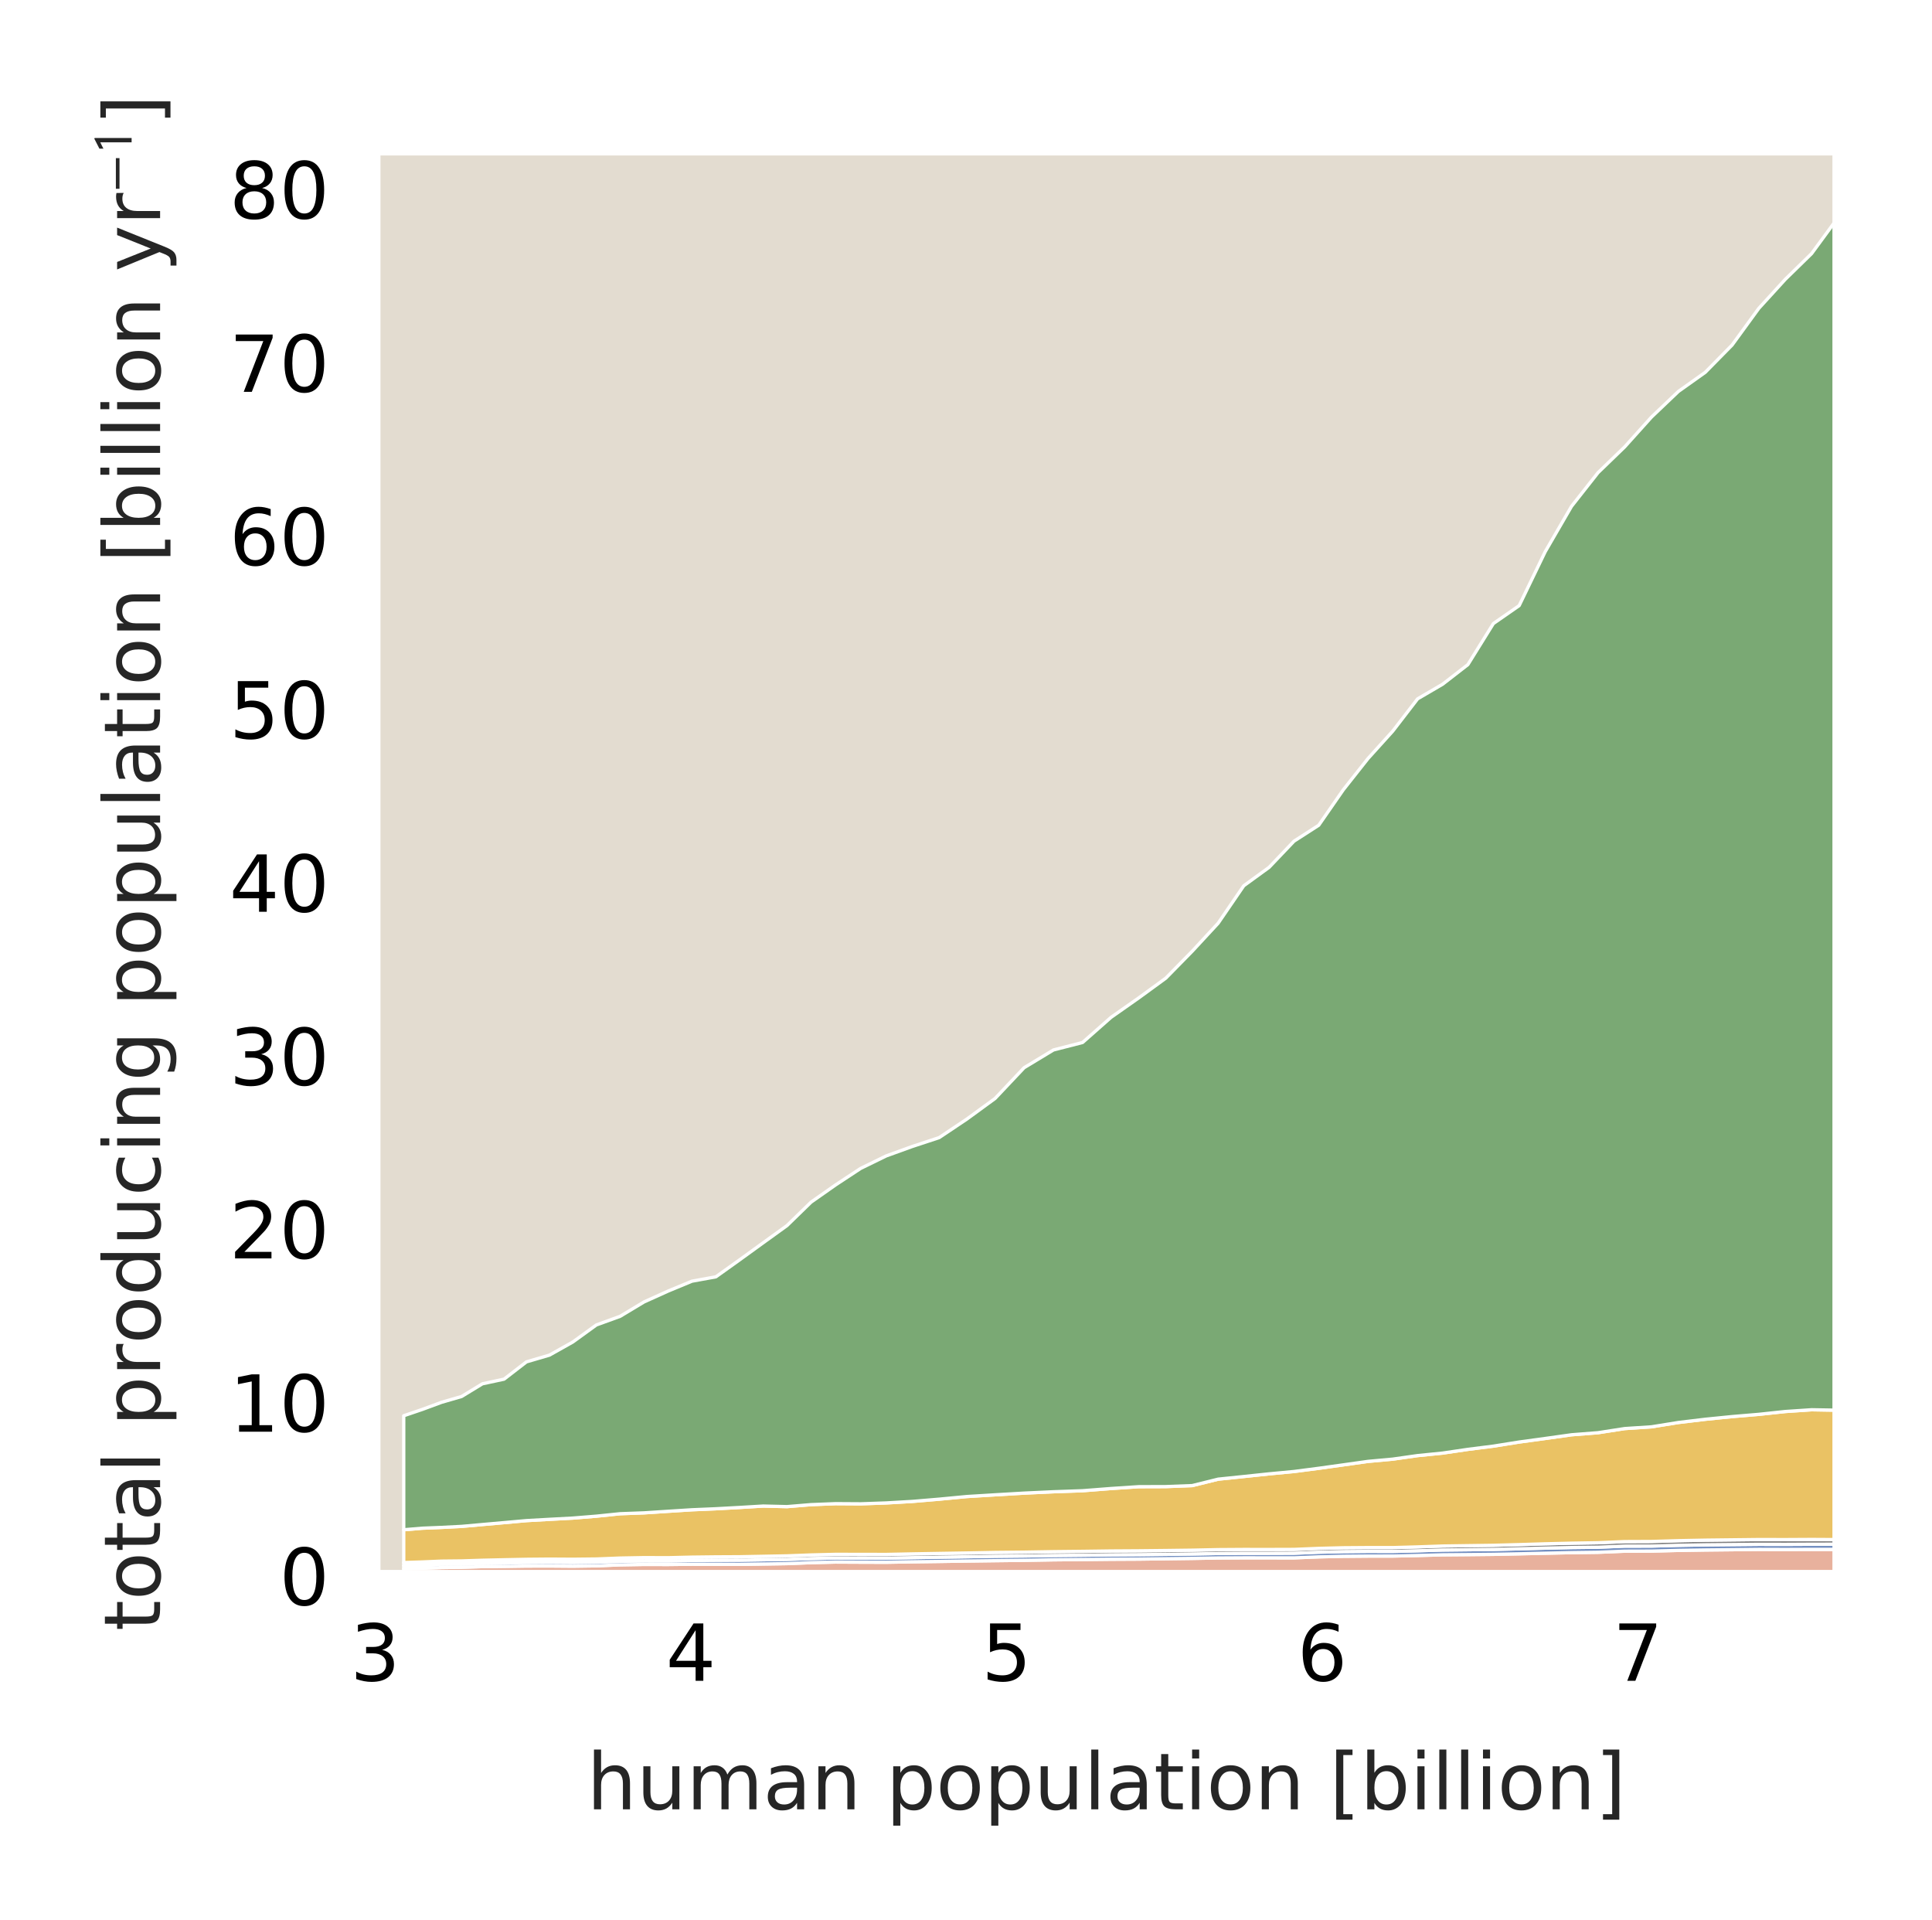 <?xml version="1.0" encoding="utf-8" standalone="no"?>
<!DOCTYPE svg PUBLIC "-//W3C//DTD SVG 1.1//EN"
  "http://www.w3.org/Graphics/SVG/1.1/DTD/svg11.dtd">
<!-- Created with matplotlib (https://matplotlib.org/) -->
<svg height="146.494pt" version="1.1" viewBox="0 0 147.435 146.494" width="147.435pt" xmlns="http://www.w3.org/2000/svg" xmlns:xlink="http://www.w3.org/1999/xlink">
 <defs>
  <style type="text/css">*{stroke-linecap:butt;stroke-linejoin:round;}</style>
 </defs>
 <g id="figure_1">
  <g id="patch_1">
   <path d="M 0 146.494 
L 147.435 146.494 
L 147.435 0 
L 0 0 
z
" style="fill:#ffffff;"/>
  </g>
  <g id="axes_1">
   <g id="patch_2">
    <path d="M 28.635 120.18 
L 140.235 120.18 
L 140.235 11.46 
L 28.635 11.46 
z
" style="fill:#e3dcd0;"/>
   </g>
   <g id="matplotlib.axis_1">
    <g id="xtick_1">
     <g id="text_1">
      <!-- 3 -->
      <g transform="translate(26.726 128.239)scale(0.06 -0.06)">
       <defs>
        <path d="M 40.578 39.312 
Q 47.656 37.797 51.625 33 
Q 55.609 28.219 55.609 21.188 
Q 55.609 10.406 48.188 4.484 
Q 40.766 -1.422 27.094 -1.422 
Q 22.516 -1.422 17.656 -0.516 
Q 12.797 0.391 7.625 2.203 
L 7.625 11.719 
Q 11.719 9.328 16.594 8.109 
Q 21.484 6.891 26.812 6.891 
Q 36.078 6.891 40.938 10.547 
Q 45.797 14.203 45.797 21.188 
Q 45.797 27.641 41.281 31.266 
Q 36.766 34.906 28.719 34.906 
L 20.219 34.906 
L 20.219 43.016 
L 29.109 43.016 
Q 36.375 43.016 40.234 45.922 
Q 44.094 48.828 44.094 54.297 
Q 44.094 59.906 40.109 62.906 
Q 36.141 65.922 28.719 65.922 
Q 24.656 65.922 20.016 65.031 
Q 15.375 64.156 9.812 62.312 
L 9.812 71.094 
Q 15.438 72.656 20.344 73.438 
Q 25.25 74.219 29.594 74.219 
Q 40.828 74.219 47.359 69.109 
Q 53.906 64.016 53.906 55.328 
Q 53.906 49.266 50.438 45.094 
Q 46.969 40.922 40.578 39.312 
z
" id="DejaVuSans-51"/>
       </defs>
       <use xlink:href="#DejaVuSans-51"/>
      </g>
     </g>
    </g>
    <g id="xtick_2">
     <g id="text_2">
      <!-- 4 -->
      <g transform="translate(50.815 128.239)scale(0.06 -0.06)">
       <defs>
        <path d="M 37.797 64.312 
L 12.891 25.391 
L 37.797 25.391 
z
M 35.203 72.906 
L 47.609 72.906 
L 47.609 25.391 
L 58.016 25.391 
L 58.016 17.188 
L 47.609 17.188 
L 47.609 0 
L 37.797 0 
L 37.797 17.188 
L 4.891 17.188 
L 4.891 26.703 
z
" id="DejaVuSans-52"/>
       </defs>
       <use xlink:href="#DejaVuSans-52"/>
      </g>
     </g>
    </g>
    <g id="xtick_3">
     <g id="text_3">
      <!-- 5 -->
      <g transform="translate(74.904 128.239)scale(0.06 -0.06)">
       <defs>
        <path d="M 10.797 72.906 
L 49.516 72.906 
L 49.516 64.594 
L 19.828 64.594 
L 19.828 46.734 
Q 21.969 47.469 24.109 47.828 
Q 26.266 48.188 28.422 48.188 
Q 40.625 48.188 47.75 41.5 
Q 54.891 34.812 54.891 23.391 
Q 54.891 11.625 47.562 5.094 
Q 40.234 -1.422 26.906 -1.422 
Q 22.312 -1.422 17.547 -0.641 
Q 12.797 0.141 7.719 1.703 
L 7.719 11.625 
Q 12.109 9.234 16.797 8.062 
Q 21.484 6.891 26.703 6.891 
Q 35.156 6.891 40.078 11.328 
Q 45.016 15.766 45.016 23.391 
Q 45.016 31 40.078 35.438 
Q 35.156 39.891 26.703 39.891 
Q 22.75 39.891 18.812 39.016 
Q 14.891 38.141 10.797 36.281 
z
" id="DejaVuSans-53"/>
       </defs>
       <use xlink:href="#DejaVuSans-53"/>
      </g>
     </g>
    </g>
    <g id="xtick_4">
     <g id="text_4">
      <!-- 6 -->
      <g transform="translate(98.993 128.239)scale(0.06 -0.06)">
       <defs>
        <path d="M 33.016 40.375 
Q 26.375 40.375 22.484 35.828 
Q 18.609 31.297 18.609 23.391 
Q 18.609 15.531 22.484 10.953 
Q 26.375 6.391 33.016 6.391 
Q 39.656 6.391 43.531 10.953 
Q 47.406 15.531 47.406 23.391 
Q 47.406 31.297 43.531 35.828 
Q 39.656 40.375 33.016 40.375 
z
M 52.594 71.297 
L 52.594 62.312 
Q 48.875 64.062 45.094 64.984 
Q 41.312 65.922 37.594 65.922 
Q 27.828 65.922 22.672 59.328 
Q 17.531 52.734 16.797 39.406 
Q 19.672 43.656 24.016 45.922 
Q 28.375 48.188 33.594 48.188 
Q 44.578 48.188 50.953 41.516 
Q 57.328 34.859 57.328 23.391 
Q 57.328 12.156 50.688 5.359 
Q 44.047 -1.422 33.016 -1.422 
Q 20.359 -1.422 13.672 8.266 
Q 6.984 17.969 6.984 36.375 
Q 6.984 53.656 15.188 63.938 
Q 23.391 74.219 37.203 74.219 
Q 40.922 74.219 44.703 73.484 
Q 48.484 72.75 52.594 71.297 
z
" id="DejaVuSans-54"/>
       </defs>
       <use xlink:href="#DejaVuSans-54"/>
      </g>
     </g>
    </g>
    <g id="xtick_5">
     <g id="text_5">
      <!-- 7 -->
      <g transform="translate(123.082 128.239)scale(0.06 -0.06)">
       <defs>
        <path d="M 8.203 72.906 
L 55.078 72.906 
L 55.078 68.703 
L 28.609 0 
L 18.312 0 
L 43.219 64.594 
L 8.203 64.594 
z
" id="DejaVuSans-55"/>
       </defs>
       <use xlink:href="#DejaVuSans-55"/>
      </g>
     </g>
    </g>
    <g id="text_6">
     <!-- human population [billion] -->
     <g style="fill:#262626;" transform="translate(44.783 138.046)scale(0.06 -0.06)">
      <defs>
       <path d="M 54.891 33.016 
L 54.891 0 
L 45.906 0 
L 45.906 32.719 
Q 45.906 40.484 42.875 44.328 
Q 39.844 48.188 33.797 48.188 
Q 26.516 48.188 22.312 43.547 
Q 18.109 38.922 18.109 30.906 
L 18.109 0 
L 9.078 0 
L 9.078 75.984 
L 18.109 75.984 
L 18.109 46.188 
Q 21.344 51.125 25.703 53.562 
Q 30.078 56 35.797 56 
Q 45.219 56 50.047 50.172 
Q 54.891 44.344 54.891 33.016 
z
" id="DejaVuSans-104"/>
       <path d="M 8.5 21.578 
L 8.5 54.688 
L 17.484 54.688 
L 17.484 21.922 
Q 17.484 14.156 20.5 10.266 
Q 23.531 6.391 29.594 6.391 
Q 36.859 6.391 41.078 11.031 
Q 45.312 15.672 45.312 23.688 
L 45.312 54.688 
L 54.297 54.688 
L 54.297 0 
L 45.312 0 
L 45.312 8.406 
Q 42.047 3.422 37.719 1 
Q 33.406 -1.422 27.688 -1.422 
Q 18.266 -1.422 13.375 4.438 
Q 8.5 10.297 8.5 21.578 
z
M 31.109 56 
z
" id="DejaVuSans-117"/>
       <path d="M 52 44.188 
Q 55.375 50.25 60.062 53.125 
Q 64.75 56 71.094 56 
Q 79.641 56 84.281 50.016 
Q 88.922 44.047 88.922 33.016 
L 88.922 0 
L 79.891 0 
L 79.891 32.719 
Q 79.891 40.578 77.094 44.375 
Q 74.312 48.188 68.609 48.188 
Q 61.625 48.188 57.562 43.547 
Q 53.516 38.922 53.516 30.906 
L 53.516 0 
L 44.484 0 
L 44.484 32.719 
Q 44.484 40.625 41.703 44.406 
Q 38.922 48.188 33.109 48.188 
Q 26.219 48.188 22.156 43.531 
Q 18.109 38.875 18.109 30.906 
L 18.109 0 
L 9.078 0 
L 9.078 54.688 
L 18.109 54.688 
L 18.109 46.188 
Q 21.188 51.219 25.484 53.609 
Q 29.781 56 35.688 56 
Q 41.656 56 45.828 52.969 
Q 50 49.953 52 44.188 
z
" id="DejaVuSans-109"/>
       <path d="M 34.281 27.484 
Q 23.391 27.484 19.188 25 
Q 14.984 22.516 14.984 16.5 
Q 14.984 11.719 18.141 8.906 
Q 21.297 6.109 26.703 6.109 
Q 34.188 6.109 38.703 11.406 
Q 43.219 16.703 43.219 25.484 
L 43.219 27.484 
z
M 52.203 31.203 
L 52.203 0 
L 43.219 0 
L 43.219 8.297 
Q 40.141 3.328 35.547 0.953 
Q 30.953 -1.422 24.312 -1.422 
Q 15.922 -1.422 10.953 3.297 
Q 6 8.016 6 15.922 
Q 6 25.141 12.172 29.828 
Q 18.359 34.516 30.609 34.516 
L 43.219 34.516 
L 43.219 35.406 
Q 43.219 41.609 39.141 45 
Q 35.062 48.391 27.688 48.391 
Q 23 48.391 18.547 47.266 
Q 14.109 46.141 10.016 43.891 
L 10.016 52.203 
Q 14.938 54.109 19.578 55.047 
Q 24.219 56 28.609 56 
Q 40.484 56 46.344 49.844 
Q 52.203 43.703 52.203 31.203 
z
" id="DejaVuSans-97"/>
       <path d="M 54.891 33.016 
L 54.891 0 
L 45.906 0 
L 45.906 32.719 
Q 45.906 40.484 42.875 44.328 
Q 39.844 48.188 33.797 48.188 
Q 26.516 48.188 22.312 43.547 
Q 18.109 38.922 18.109 30.906 
L 18.109 0 
L 9.078 0 
L 9.078 54.688 
L 18.109 54.688 
L 18.109 46.188 
Q 21.344 51.125 25.703 53.562 
Q 30.078 56 35.797 56 
Q 45.219 56 50.047 50.172 
Q 54.891 44.344 54.891 33.016 
z
" id="DejaVuSans-110"/>
       <path id="DejaVuSans-32"/>
       <path d="M 18.109 8.203 
L 18.109 -20.797 
L 9.078 -20.797 
L 9.078 54.688 
L 18.109 54.688 
L 18.109 46.391 
Q 20.953 51.266 25.266 53.625 
Q 29.594 56 35.594 56 
Q 45.562 56 51.781 48.094 
Q 58.016 40.188 58.016 27.297 
Q 58.016 14.406 51.781 6.484 
Q 45.562 -1.422 35.594 -1.422 
Q 29.594 -1.422 25.266 0.953 
Q 20.953 3.328 18.109 8.203 
z
M 48.688 27.297 
Q 48.688 37.203 44.609 42.844 
Q 40.531 48.484 33.406 48.484 
Q 26.266 48.484 22.188 42.844 
Q 18.109 37.203 18.109 27.297 
Q 18.109 17.391 22.188 11.75 
Q 26.266 6.109 33.406 6.109 
Q 40.531 6.109 44.609 11.75 
Q 48.688 17.391 48.688 27.297 
z
" id="DejaVuSans-112"/>
       <path d="M 30.609 48.391 
Q 23.391 48.391 19.188 42.75 
Q 14.984 37.109 14.984 27.297 
Q 14.984 17.484 19.156 11.844 
Q 23.344 6.203 30.609 6.203 
Q 37.797 6.203 41.984 11.859 
Q 46.188 17.531 46.188 27.297 
Q 46.188 37.016 41.984 42.703 
Q 37.797 48.391 30.609 48.391 
z
M 30.609 56 
Q 42.328 56 49.016 48.375 
Q 55.719 40.766 55.719 27.297 
Q 55.719 13.875 49.016 6.219 
Q 42.328 -1.422 30.609 -1.422 
Q 18.844 -1.422 12.172 6.219 
Q 5.516 13.875 5.516 27.297 
Q 5.516 40.766 12.172 48.375 
Q 18.844 56 30.609 56 
z
" id="DejaVuSans-111"/>
       <path d="M 9.422 75.984 
L 18.406 75.984 
L 18.406 0 
L 9.422 0 
z
" id="DejaVuSans-108"/>
       <path d="M 18.312 70.219 
L 18.312 54.688 
L 36.812 54.688 
L 36.812 47.703 
L 18.312 47.703 
L 18.312 18.016 
Q 18.312 11.328 20.141 9.422 
Q 21.969 7.516 27.594 7.516 
L 36.812 7.516 
L 36.812 0 
L 27.594 0 
Q 17.188 0 13.234 3.875 
Q 9.281 7.766 9.281 18.016 
L 9.281 47.703 
L 2.688 47.703 
L 2.688 54.688 
L 9.281 54.688 
L 9.281 70.219 
z
" id="DejaVuSans-116"/>
       <path d="M 9.422 54.688 
L 18.406 54.688 
L 18.406 0 
L 9.422 0 
z
M 9.422 75.984 
L 18.406 75.984 
L 18.406 64.594 
L 9.422 64.594 
z
" id="DejaVuSans-105"/>
       <path d="M 8.594 75.984 
L 29.297 75.984 
L 29.297 69 
L 17.578 69 
L 17.578 -6.203 
L 29.297 -6.203 
L 29.297 -13.188 
L 8.594 -13.188 
z
" id="DejaVuSans-91"/>
       <path d="M 48.688 27.297 
Q 48.688 37.203 44.609 42.844 
Q 40.531 48.484 33.406 48.484 
Q 26.266 48.484 22.188 42.844 
Q 18.109 37.203 18.109 27.297 
Q 18.109 17.391 22.188 11.75 
Q 26.266 6.109 33.406 6.109 
Q 40.531 6.109 44.609 11.75 
Q 48.688 17.391 48.688 27.297 
z
M 18.109 46.391 
Q 20.953 51.266 25.266 53.625 
Q 29.594 56 35.594 56 
Q 45.562 56 51.781 48.094 
Q 58.016 40.188 58.016 27.297 
Q 58.016 14.406 51.781 6.484 
Q 45.562 -1.422 35.594 -1.422 
Q 29.594 -1.422 25.266 0.953 
Q 20.953 3.328 18.109 8.203 
L 18.109 0 
L 9.078 0 
L 9.078 75.984 
L 18.109 75.984 
z
" id="DejaVuSans-98"/>
       <path d="M 30.422 75.984 
L 30.422 -13.188 
L 9.719 -13.188 
L 9.719 -6.203 
L 21.391 -6.203 
L 21.391 69 
L 9.719 69 
L 9.719 75.984 
z
" id="DejaVuSans-93"/>
      </defs>
      <use xlink:href="#DejaVuSans-104"/>
      <use x="63.379" xlink:href="#DejaVuSans-117"/>
      <use x="126.758" xlink:href="#DejaVuSans-109"/>
      <use x="224.17" xlink:href="#DejaVuSans-97"/>
      <use x="285.449" xlink:href="#DejaVuSans-110"/>
      <use x="348.828" xlink:href="#DejaVuSans-32"/>
      <use x="380.615" xlink:href="#DejaVuSans-112"/>
      <use x="444.092" xlink:href="#DejaVuSans-111"/>
      <use x="505.273" xlink:href="#DejaVuSans-112"/>
      <use x="568.75" xlink:href="#DejaVuSans-117"/>
      <use x="632.129" xlink:href="#DejaVuSans-108"/>
      <use x="659.912" xlink:href="#DejaVuSans-97"/>
      <use x="721.191" xlink:href="#DejaVuSans-116"/>
      <use x="760.4" xlink:href="#DejaVuSans-105"/>
      <use x="788.184" xlink:href="#DejaVuSans-111"/>
      <use x="849.365" xlink:href="#DejaVuSans-110"/>
      <use x="912.744" xlink:href="#DejaVuSans-32"/>
      <use x="944.531" xlink:href="#DejaVuSans-91"/>
      <use x="983.545" xlink:href="#DejaVuSans-98"/>
      <use x="1047.021" xlink:href="#DejaVuSans-105"/>
      <use x="1074.805" xlink:href="#DejaVuSans-108"/>
      <use x="1102.588" xlink:href="#DejaVuSans-108"/>
      <use x="1130.371" xlink:href="#DejaVuSans-105"/>
      <use x="1158.154" xlink:href="#DejaVuSans-111"/>
      <use x="1219.336" xlink:href="#DejaVuSans-110"/>
      <use x="1282.715" xlink:href="#DejaVuSans-93"/>
     </g>
    </g>
   </g>
   <g id="matplotlib.axis_2">
    <g id="ytick_1">
     <g id="text_7">
      <!-- 0 -->
      <g transform="translate(21.317 122.46)scale(0.06 -0.06)">
       <defs>
        <path d="M 31.781 66.406 
Q 24.172 66.406 20.328 58.906 
Q 16.5 51.422 16.5 36.375 
Q 16.5 21.391 20.328 13.891 
Q 24.172 6.391 31.781 6.391 
Q 39.453 6.391 43.281 13.891 
Q 47.125 21.391 47.125 36.375 
Q 47.125 51.422 43.281 58.906 
Q 39.453 66.406 31.781 66.406 
z
M 31.781 74.219 
Q 44.047 74.219 50.516 64.516 
Q 56.984 54.828 56.984 36.375 
Q 56.984 17.969 50.516 8.266 
Q 44.047 -1.422 31.781 -1.422 
Q 19.531 -1.422 13.062 8.266 
Q 6.594 17.969 6.594 36.375 
Q 6.594 54.828 13.062 64.516 
Q 19.531 74.219 31.781 74.219 
z
" id="DejaVuSans-48"/>
       </defs>
       <use xlink:href="#DejaVuSans-48"/>
      </g>
     </g>
    </g>
    <g id="ytick_2">
     <g id="text_8">
      <!-- 10 -->
      <g transform="translate(17.5 109.236)scale(0.06 -0.06)">
       <defs>
        <path d="M 12.406 8.297 
L 28.516 8.297 
L 28.516 63.922 
L 10.984 60.406 
L 10.984 69.391 
L 28.422 72.906 
L 38.281 72.906 
L 38.281 8.297 
L 54.391 8.297 
L 54.391 0 
L 12.406 0 
z
" id="DejaVuSans-49"/>
       </defs>
       <use xlink:href="#DejaVuSans-49"/>
       <use x="63.623" xlink:href="#DejaVuSans-48"/>
      </g>
     </g>
    </g>
    <g id="ytick_3">
     <g id="text_9">
      <!-- 20 -->
      <g transform="translate(17.5 96.013)scale(0.06 -0.06)">
       <defs>
        <path d="M 19.188 8.297 
L 53.609 8.297 
L 53.609 0 
L 7.328 0 
L 7.328 8.297 
Q 12.938 14.109 22.625 23.891 
Q 32.328 33.688 34.812 36.531 
Q 39.547 41.844 41.422 45.531 
Q 43.312 49.219 43.312 52.781 
Q 43.312 58.594 39.234 62.25 
Q 35.156 65.922 28.609 65.922 
Q 23.969 65.922 18.812 64.312 
Q 13.672 62.703 7.812 59.422 
L 7.812 69.391 
Q 13.766 71.781 18.938 73 
Q 24.125 74.219 28.422 74.219 
Q 39.75 74.219 46.484 68.547 
Q 53.219 62.891 53.219 53.422 
Q 53.219 48.922 51.531 44.891 
Q 49.859 40.875 45.406 35.406 
Q 44.188 33.984 37.641 27.219 
Q 31.109 20.453 19.188 8.297 
z
" id="DejaVuSans-50"/>
       </defs>
       <use xlink:href="#DejaVuSans-50"/>
       <use x="63.623" xlink:href="#DejaVuSans-48"/>
      </g>
     </g>
    </g>
    <g id="ytick_4">
     <g id="text_10">
      <!-- 30 -->
      <g transform="translate(17.5 82.79)scale(0.06 -0.06)">
       <use xlink:href="#DejaVuSans-51"/>
       <use x="63.623" xlink:href="#DejaVuSans-48"/>
      </g>
     </g>
    </g>
    <g id="ytick_5">
     <g id="text_11">
      <!-- 40 -->
      <g transform="translate(17.5 69.566)scale(0.06 -0.06)">
       <use xlink:href="#DejaVuSans-52"/>
       <use x="63.623" xlink:href="#DejaVuSans-48"/>
      </g>
     </g>
    </g>
    <g id="ytick_6">
     <g id="text_12">
      <!-- 50 -->
      <g transform="translate(17.5 56.343)scale(0.06 -0.06)">
       <use xlink:href="#DejaVuSans-53"/>
       <use x="63.623" xlink:href="#DejaVuSans-48"/>
      </g>
     </g>
    </g>
    <g id="ytick_7">
     <g id="text_13">
      <!-- 60 -->
      <g transform="translate(17.5 43.12)scale(0.06 -0.06)">
       <use xlink:href="#DejaVuSans-54"/>
       <use x="63.623" xlink:href="#DejaVuSans-48"/>
      </g>
     </g>
    </g>
    <g id="ytick_8">
     <g id="text_14">
      <!-- 70 -->
      <g transform="translate(17.5 29.897)scale(0.06 -0.06)">
       <use xlink:href="#DejaVuSans-55"/>
       <use x="63.623" xlink:href="#DejaVuSans-48"/>
      </g>
     </g>
    </g>
    <g id="ytick_9">
     <g id="text_15">
      <!-- 80 -->
      <g transform="translate(17.5 16.673)scale(0.06 -0.06)">
       <defs>
        <path d="M 31.781 34.625 
Q 24.75 34.625 20.719 30.859 
Q 16.703 27.094 16.703 20.516 
Q 16.703 13.922 20.719 10.156 
Q 24.75 6.391 31.781 6.391 
Q 38.812 6.391 42.859 10.172 
Q 46.922 13.969 46.922 20.516 
Q 46.922 27.094 42.891 30.859 
Q 38.875 34.625 31.781 34.625 
z
M 21.922 38.812 
Q 15.578 40.375 12.031 44.719 
Q 8.5 49.078 8.5 55.328 
Q 8.5 64.062 14.719 69.141 
Q 20.953 74.219 31.781 74.219 
Q 42.672 74.219 48.875 69.141 
Q 55.078 64.062 55.078 55.328 
Q 55.078 49.078 51.531 44.719 
Q 48 40.375 41.703 38.812 
Q 48.828 37.156 52.797 32.312 
Q 56.781 27.484 56.781 20.516 
Q 56.781 9.906 50.312 4.234 
Q 43.844 -1.422 31.781 -1.422 
Q 19.734 -1.422 13.25 4.234 
Q 6.781 9.906 6.781 20.516 
Q 6.781 27.484 10.781 32.312 
Q 14.797 37.156 21.922 38.812 
z
M 18.312 54.391 
Q 18.312 48.734 21.844 45.562 
Q 25.391 42.391 31.781 42.391 
Q 38.141 42.391 41.719 45.562 
Q 45.312 48.734 45.312 54.391 
Q 45.312 60.062 41.719 63.234 
Q 38.141 66.406 31.781 66.406 
Q 25.391 66.406 21.844 63.234 
Q 18.312 60.062 18.312 54.391 
z
" id="DejaVuSans-56"/>
       </defs>
       <use xlink:href="#DejaVuSans-56"/>
       <use x="63.623" xlink:href="#DejaVuSans-48"/>
      </g>
     </g>
    </g>
    <g id="text_16">
     <!-- total producing population [billion yr$^{-1}$] -->
     <g style="fill:#262626;" transform="translate(12.24 124.44)rotate(-90)scale(0.06 -0.06)">
      <defs>
       <path d="M 41.109 46.297 
Q 39.594 47.172 37.812 47.578 
Q 36.031 48 33.891 48 
Q 26.266 48 22.188 43.047 
Q 18.109 38.094 18.109 28.812 
L 18.109 0 
L 9.078 0 
L 9.078 54.688 
L 18.109 54.688 
L 18.109 46.188 
Q 20.953 51.172 25.484 53.578 
Q 30.031 56 36.531 56 
Q 37.453 56 38.578 55.875 
Q 39.703 55.766 41.062 55.516 
z
" id="DejaVuSans-114"/>
       <path d="M 45.406 46.391 
L 45.406 75.984 
L 54.391 75.984 
L 54.391 0 
L 45.406 0 
L 45.406 8.203 
Q 42.578 3.328 38.25 0.953 
Q 33.938 -1.422 27.875 -1.422 
Q 17.969 -1.422 11.734 6.484 
Q 5.516 14.406 5.516 27.297 
Q 5.516 40.188 11.734 48.094 
Q 17.969 56 27.875 56 
Q 33.938 56 38.25 53.625 
Q 42.578 51.266 45.406 46.391 
z
M 14.797 27.297 
Q 14.797 17.391 18.875 11.75 
Q 22.953 6.109 30.078 6.109 
Q 37.203 6.109 41.297 11.75 
Q 45.406 17.391 45.406 27.297 
Q 45.406 37.203 41.297 42.844 
Q 37.203 48.484 30.078 48.484 
Q 22.953 48.484 18.875 42.844 
Q 14.797 37.203 14.797 27.297 
z
" id="DejaVuSans-100"/>
       <path d="M 48.781 52.594 
L 48.781 44.188 
Q 44.969 46.297 41.141 47.344 
Q 37.312 48.391 33.406 48.391 
Q 24.656 48.391 19.812 42.844 
Q 14.984 37.312 14.984 27.297 
Q 14.984 17.281 19.812 11.734 
Q 24.656 6.203 33.406 6.203 
Q 37.312 6.203 41.141 7.25 
Q 44.969 8.297 48.781 10.406 
L 48.781 2.094 
Q 45.016 0.344 40.984 -0.531 
Q 36.969 -1.422 32.422 -1.422 
Q 20.062 -1.422 12.781 6.344 
Q 5.516 14.109 5.516 27.297 
Q 5.516 40.672 12.859 48.328 
Q 20.219 56 33.016 56 
Q 37.156 56 41.109 55.141 
Q 45.062 54.297 48.781 52.594 
z
" id="DejaVuSans-99"/>
       <path d="M 45.406 27.984 
Q 45.406 37.75 41.375 43.109 
Q 37.359 48.484 30.078 48.484 
Q 22.859 48.484 18.828 43.109 
Q 14.797 37.75 14.797 27.984 
Q 14.797 18.266 18.828 12.891 
Q 22.859 7.516 30.078 7.516 
Q 37.359 7.516 41.375 12.891 
Q 45.406 18.266 45.406 27.984 
z
M 54.391 6.781 
Q 54.391 -7.172 48.188 -13.984 
Q 42 -20.797 29.203 -20.797 
Q 24.469 -20.797 20.266 -20.094 
Q 16.062 -19.391 12.109 -17.922 
L 12.109 -9.188 
Q 16.062 -11.328 19.922 -12.344 
Q 23.781 -13.375 27.781 -13.375 
Q 36.625 -13.375 41.016 -8.766 
Q 45.406 -4.156 45.406 5.172 
L 45.406 9.625 
Q 42.625 4.781 38.281 2.391 
Q 33.938 0 27.875 0 
Q 17.828 0 11.672 7.656 
Q 5.516 15.328 5.516 27.984 
Q 5.516 40.672 11.672 48.328 
Q 17.828 56 27.875 56 
Q 33.938 56 38.281 53.609 
Q 42.625 51.219 45.406 46.391 
L 45.406 54.688 
L 54.391 54.688 
z
" id="DejaVuSans-103"/>
       <path d="M 32.172 -5.078 
Q 28.375 -14.844 24.75 -17.812 
Q 21.141 -20.797 15.094 -20.797 
L 7.906 -20.797 
L 7.906 -13.281 
L 13.188 -13.281 
Q 16.891 -13.281 18.938 -11.516 
Q 21 -9.766 23.484 -3.219 
L 25.094 0.875 
L 2.984 54.688 
L 12.5 54.688 
L 29.594 11.922 
L 46.688 54.688 
L 56.203 54.688 
z
" id="DejaVuSans-121"/>
       <path d="M 62.094 22 
L 6.406 22 
L 6.406 28.594 
L 62.094 28.594 
z
" id="STIXGeneral-Regular-8722"/>
       <path d="M 30.203 0 
L 22.297 0 
L 22.297 57 
Q 20.094 56 15.75 53.75 
Q 11.406 51.5 10.797 51.203 
L 10.797 58.5 
L 28.797 67.703 
L 30.203 67.203 
z
" id="STIXGeneral-Regular-120803"/>
      </defs>
      <use transform="translate(0 0.37)" xlink:href="#DejaVuSans-116"/>
      <use transform="translate(39.209 0.37)" xlink:href="#DejaVuSans-111"/>
      <use transform="translate(100.391 0.37)" xlink:href="#DejaVuSans-116"/>
      <use transform="translate(139.6 0.37)" xlink:href="#DejaVuSans-97"/>
      <use transform="translate(200.879 0.37)" xlink:href="#DejaVuSans-108"/>
      <use transform="translate(228.662 0.37)" xlink:href="#DejaVuSans-32"/>
      <use transform="translate(260.449 0.37)" xlink:href="#DejaVuSans-112"/>
      <use transform="translate(323.926 0.37)" xlink:href="#DejaVuSans-114"/>
      <use transform="translate(365.039 0.37)" xlink:href="#DejaVuSans-111"/>
      <use transform="translate(426.221 0.37)" xlink:href="#DejaVuSans-100"/>
      <use transform="translate(489.697 0.37)" xlink:href="#DejaVuSans-117"/>
      <use transform="translate(553.076 0.37)" xlink:href="#DejaVuSans-99"/>
      <use transform="translate(608.057 0.37)" xlink:href="#DejaVuSans-105"/>
      <use transform="translate(635.84 0.37)" xlink:href="#DejaVuSans-110"/>
      <use transform="translate(699.219 0.37)" xlink:href="#DejaVuSans-103"/>
      <use transform="translate(762.695 0.37)" xlink:href="#DejaVuSans-32"/>
      <use transform="translate(794.482 0.37)" xlink:href="#DejaVuSans-112"/>
      <use transform="translate(857.959 0.37)" xlink:href="#DejaVuSans-111"/>
      <use transform="translate(919.141 0.37)" xlink:href="#DejaVuSans-112"/>
      <use transform="translate(982.617 0.37)" xlink:href="#DejaVuSans-117"/>
      <use transform="translate(1045.996 0.37)" xlink:href="#DejaVuSans-108"/>
      <use transform="translate(1073.779 0.37)" xlink:href="#DejaVuSans-97"/>
      <use transform="translate(1135.059 0.37)" xlink:href="#DejaVuSans-116"/>
      <use transform="translate(1174.268 0.37)" xlink:href="#DejaVuSans-105"/>
      <use transform="translate(1202.051 0.37)" xlink:href="#DejaVuSans-111"/>
      <use transform="translate(1263.232 0.37)" xlink:href="#DejaVuSans-110"/>
      <use transform="translate(1326.611 0.37)" xlink:href="#DejaVuSans-32"/>
      <use transform="translate(1358.398 0.37)" xlink:href="#DejaVuSans-91"/>
      <use transform="translate(1397.412 0.37)" xlink:href="#DejaVuSans-98"/>
      <use transform="translate(1460.889 0.37)" xlink:href="#DejaVuSans-105"/>
      <use transform="translate(1488.672 0.37)" xlink:href="#DejaVuSans-108"/>
      <use transform="translate(1516.455 0.37)" xlink:href="#DejaVuSans-108"/>
      <use transform="translate(1544.238 0.37)" xlink:href="#DejaVuSans-105"/>
      <use transform="translate(1572.021 0.37)" xlink:href="#DejaVuSans-111"/>
      <use transform="translate(1633.203 0.37)" xlink:href="#DejaVuSans-110"/>
      <use transform="translate(1696.582 0.37)" xlink:href="#DejaVuSans-32"/>
      <use transform="translate(1728.369 0.37)" xlink:href="#DejaVuSans-121"/>
      <use transform="translate(1787.549 0.37)" xlink:href="#DejaVuSans-114"/>
      <use transform="translate(1829.455 36.608)scale(0.7)" xlink:href="#STIXGeneral-Regular-8722"/>
      <use transform="translate(1877.405 36.608)scale(0.7)" xlink:href="#STIXGeneral-Regular-120803"/>
      <use transform="translate(1914.67 0.37)" xlink:href="#DejaVuSans-93"/>
     </g>
    </g>
   </g>
   <g id="PolyCollection_1">
    <defs>
     <path d="M 30.81 -26.811 
L 30.81 -26.314 
L 32.23 -26.314 
L 33.7 -26.314 
L 35.227 -26.314 
L 36.815 -26.314 
L 38.466 -26.314 
L 40.175 -26.314 
L 41.929 -26.314 
L 43.712 -26.314 
L 45.511 -26.314 
L 47.323 -26.314 
L 49.148 -26.314 
L 50.978 -26.314 
L 52.807 -26.314 
L 54.629 -26.314 
L 56.441 -26.314 
L 58.245 -26.314 
L 60.056 -26.314 
L 61.892 -26.314 
L 63.767 -26.314 
L 65.68 -26.314 
L 67.63 -26.314 
L 69.623 -26.314 
L 71.67 -26.314 
L 73.773 -26.314 
L 75.937 -26.314 
L 78.153 -26.314 
L 80.392 -26.314 
L 82.612 -26.314 
L 84.785 -26.314 
L 86.9 -26.314 
L 88.964 -26.314 
L 90.98 -26.314 
L 92.96 -26.314 
L 94.915 -26.314 
L 96.845 -26.314 
L 98.748 -26.314 
L 100.633 -26.314 
L 102.513 -26.314 
L 104.395 -26.314 
L 106.284 -26.314 
L 108.18 -26.314 
L 110.09 -26.314 
L 112.016 -26.314 
L 113.962 -26.314 
L 115.93 -26.314 
L 117.919 -26.314 
L 119.927 -26.314 
L 121.95 -26.314 
L 123.983 -26.314 
L 126.027 -26.314 
L 128.079 -26.314 
L 130.132 -26.314 
L 132.18 -26.314 
L 134.217 -26.314 
L 136.24 -26.314 
L 138.246 -26.314 
L 140.235 -26.314 
L 140.235 -28.277 
L 140.235 -28.277 
L 138.246 -28.28 
L 136.24 -28.272 
L 134.217 -28.278 
L 132.18 -28.255 
L 130.132 -28.234 
L 128.079 -28.202 
L 126.027 -28.149 
L 123.983 -28.143 
L 121.95 -28.059 
L 119.927 -28.032 
L 117.919 -27.987 
L 115.93 -27.942 
L 113.962 -27.901 
L 112.016 -27.881 
L 110.09 -27.865 
L 108.18 -27.813 
L 106.284 -27.771 
L 104.395 -27.769 
L 102.513 -27.753 
L 100.633 -27.709 
L 98.748 -27.633 
L 96.845 -27.636 
L 94.915 -27.637 
L 92.96 -27.626 
L 90.98 -27.591 
L 88.964 -27.565 
L 86.9 -27.538 
L 84.785 -27.527 
L 82.612 -27.505 
L 80.392 -27.483 
L 78.153 -27.445 
L 75.937 -27.419 
L 73.773 -27.391 
L 71.67 -27.359 
L 69.623 -27.332 
L 67.63 -27.298 
L 65.68 -27.304 
L 63.767 -27.313 
L 61.892 -27.268 
L 60.056 -27.193 
L 58.245 -27.165 
L 56.441 -27.136 
L 54.629 -27.143 
L 52.807 -27.148 
L 50.978 -27.127 
L 49.148 -27.131 
L 47.323 -27.101 
L 45.511 -27.024 
L 43.712 -26.999 
L 41.929 -27.013 
L 40.175 -27.009 
L 38.466 -26.984 
L 36.815 -26.964 
L 35.227 -26.914 
L 33.7 -26.893 
L 32.23 -26.843 
L 30.81 -26.811 
z
" id="m107bc1bb2d" style="stroke:#ffffff;stroke-width:0.25;"/>
    </defs>
    <g clip-path="url(#pbb3639d5b2)">
     <use style="fill:#e8b19d;stroke:#ffffff;stroke-width:0.25;" x="0" xlink:href="#m107bc1bb2d" y="146.494"/>
    </g>
   </g>
   <g id="PolyCollection_2">
    <defs>
     <path d="M 30.81 -27.04 
L 30.81 -26.811 
L 32.23 -26.843 
L 33.7 -26.893 
L 35.227 -26.914 
L 36.815 -26.964 
L 38.466 -26.984 
L 40.175 -27.009 
L 41.929 -27.013 
L 43.712 -26.999 
L 45.511 -27.024 
L 47.323 -27.101 
L 49.148 -27.131 
L 50.978 -27.127 
L 52.807 -27.148 
L 54.629 -27.143 
L 56.441 -27.136 
L 58.245 -27.165 
L 60.056 -27.193 
L 61.892 -27.268 
L 63.767 -27.313 
L 65.68 -27.304 
L 67.63 -27.298 
L 69.623 -27.332 
L 71.67 -27.359 
L 73.773 -27.391 
L 75.937 -27.419 
L 78.153 -27.445 
L 80.392 -27.483 
L 82.612 -27.505 
L 84.785 -27.527 
L 86.9 -27.538 
L 88.964 -27.565 
L 90.98 -27.591 
L 92.96 -27.626 
L 94.915 -27.637 
L 96.845 -27.636 
L 98.748 -27.633 
L 100.633 -27.709 
L 102.513 -27.753 
L 104.395 -27.769 
L 106.284 -27.771 
L 108.18 -27.813 
L 110.09 -27.865 
L 112.016 -27.881 
L 113.962 -27.901 
L 115.93 -27.942 
L 117.919 -27.987 
L 119.927 -28.032 
L 121.95 -28.059 
L 123.983 -28.143 
L 126.027 -28.149 
L 128.079 -28.202 
L 130.132 -28.234 
L 132.18 -28.255 
L 134.217 -28.278 
L 136.24 -28.272 
L 138.246 -28.28 
L 140.235 -28.277 
L 140.235 -28.676 
L 140.235 -28.676 
L 138.246 -28.673 
L 136.24 -28.662 
L 134.217 -28.666 
L 132.18 -28.647 
L 130.132 -28.627 
L 128.079 -28.59 
L 126.027 -28.533 
L 123.983 -28.529 
L 121.95 -28.445 
L 119.927 -28.421 
L 117.919 -28.376 
L 115.93 -28.324 
L 113.962 -28.276 
L 112.016 -28.253 
L 110.09 -28.231 
L 108.18 -28.173 
L 106.284 -28.124 
L 104.395 -28.128 
L 102.513 -28.111 
L 100.633 -28.065 
L 98.748 -27.988 
L 96.845 -27.981 
L 94.915 -27.981 
L 92.96 -27.967 
L 90.98 -27.928 
L 88.964 -27.901 
L 86.9 -27.877 
L 84.785 -27.863 
L 82.612 -27.836 
L 80.392 -27.813 
L 78.153 -27.777 
L 75.937 -27.755 
L 73.773 -27.718 
L 71.67 -27.685 
L 69.623 -27.65 
L 67.63 -27.613 
L 65.68 -27.618 
L 63.767 -27.624 
L 61.892 -27.581 
L 60.056 -27.517 
L 58.245 -27.487 
L 56.441 -27.457 
L 54.629 -27.451 
L 52.807 -27.435 
L 50.978 -27.396 
L 49.148 -27.4 
L 47.323 -27.371 
L 45.511 -27.302 
L 43.712 -27.279 
L 41.929 -27.292 
L 40.175 -27.279 
L 38.466 -27.245 
L 36.815 -27.217 
L 35.227 -27.167 
L 33.7 -27.15 
L 32.23 -27.087 
L 30.81 -27.04 
z
" id="mfc0076aba4" style="stroke:#ffffff;stroke-width:0.25;"/>
    </defs>
    <g clip-path="url(#pbb3639d5b2)">
     <use style="fill:#738fc1;stroke:#ffffff;stroke-width:0.25;" x="0" xlink:href="#mfc0076aba4" y="146.494"/>
    </g>
   </g>
   <g id="PolyCollection_3">
    <defs>
     <path d="M 30.81 -27.275 
L 30.81 -27.04 
L 32.23 -27.087 
L 33.7 -27.15 
L 35.227 -27.167 
L 36.815 -27.217 
L 38.466 -27.245 
L 40.175 -27.279 
L 41.929 -27.292 
L 43.712 -27.279 
L 45.511 -27.302 
L 47.323 -27.371 
L 49.148 -27.4 
L 50.978 -27.396 
L 52.807 -27.435 
L 54.629 -27.451 
L 56.441 -27.457 
L 58.245 -27.487 
L 60.056 -27.517 
L 61.892 -27.581 
L 63.767 -27.624 
L 65.68 -27.618 
L 67.63 -27.613 
L 69.623 -27.65 
L 71.67 -27.685 
L 73.773 -27.718 
L 75.937 -27.755 
L 78.153 -27.777 
L 80.392 -27.813 
L 82.612 -27.836 
L 84.785 -27.863 
L 86.9 -27.877 
L 88.964 -27.901 
L 90.98 -27.928 
L 92.96 -27.967 
L 94.915 -27.981 
L 96.845 -27.981 
L 98.748 -27.988 
L 100.633 -28.065 
L 102.513 -28.111 
L 104.395 -28.128 
L 106.284 -28.124 
L 108.18 -28.173 
L 110.09 -28.231 
L 112.016 -28.253 
L 113.962 -28.276 
L 115.93 -28.324 
L 117.919 -28.376 
L 119.927 -28.421 
L 121.95 -28.445 
L 123.983 -28.529 
L 126.027 -28.533 
L 128.079 -28.59 
L 130.132 -28.627 
L 132.18 -28.647 
L 134.217 -28.666 
L 136.24 -28.662 
L 138.246 -28.673 
L 140.235 -28.676 
L 140.235 -29.027 
L 140.235 -29.027 
L 138.246 -29.038 
L 136.24 -29.027 
L 134.217 -29.031 
L 132.18 -29.008 
L 130.132 -28.984 
L 128.079 -28.944 
L 126.027 -28.882 
L 123.983 -28.874 
L 121.95 -28.787 
L 119.927 -28.753 
L 117.919 -28.705 
L 115.93 -28.644 
L 113.962 -28.59 
L 112.016 -28.563 
L 110.09 -28.536 
L 108.18 -28.469 
L 106.284 -28.416 
L 104.395 -28.417 
L 102.513 -28.403 
L 100.633 -28.356 
L 98.748 -28.278 
L 96.845 -28.272 
L 94.915 -28.274 
L 92.96 -28.261 
L 90.98 -28.219 
L 88.964 -28.193 
L 86.9 -28.171 
L 84.785 -28.158 
L 82.612 -28.129 
L 80.392 -28.105 
L 78.153 -28.068 
L 75.937 -28.046 
L 73.773 -28.005 
L 71.67 -27.971 
L 69.623 -27.936 
L 67.63 -27.895 
L 65.68 -27.898 
L 63.767 -27.902 
L 61.892 -27.855 
L 60.056 -27.786 
L 58.245 -27.752 
L 56.441 -27.718 
L 54.629 -27.709 
L 52.807 -27.688 
L 50.978 -27.645 
L 49.148 -27.651 
L 47.323 -27.618 
L 45.511 -27.547 
L 43.712 -27.527 
L 41.929 -27.538 
L 40.175 -27.522 
L 38.466 -27.488 
L 36.815 -27.451 
L 35.227 -27.4 
L 33.7 -27.384 
L 32.23 -27.321 
L 30.81 -27.275 
z
" id="mcf52b121f8" style="stroke:#ffffff;stroke-width:0.25;"/>
    </defs>
    <g clip-path="url(#pbb3639d5b2)">
     <use style="fill:#808080;stroke:#ffffff;stroke-width:0.25;" x="0" xlink:href="#mcf52b121f8" y="146.494"/>
    </g>
   </g>
   <g id="PolyCollection_4">
    <defs>
     <path d="M 30.81 -29.778 
L 30.81 -27.275 
L 32.23 -27.321 
L 33.7 -27.384 
L 35.227 -27.4 
L 36.815 -27.451 
L 38.466 -27.488 
L 40.175 -27.522 
L 41.929 -27.538 
L 43.712 -27.527 
L 45.511 -27.547 
L 47.323 -27.618 
L 49.148 -27.651 
L 50.978 -27.645 
L 52.807 -27.688 
L 54.629 -27.709 
L 56.441 -27.718 
L 58.245 -27.752 
L 60.056 -27.786 
L 61.892 -27.855 
L 63.767 -27.902 
L 65.68 -27.898 
L 67.63 -27.895 
L 69.623 -27.936 
L 71.67 -27.971 
L 73.773 -28.005 
L 75.937 -28.046 
L 78.153 -28.068 
L 80.392 -28.105 
L 82.612 -28.129 
L 84.785 -28.158 
L 86.9 -28.171 
L 88.964 -28.193 
L 90.98 -28.219 
L 92.96 -28.261 
L 94.915 -28.274 
L 96.845 -28.272 
L 98.748 -28.278 
L 100.633 -28.356 
L 102.513 -28.403 
L 104.395 -28.417 
L 106.284 -28.416 
L 108.18 -28.469 
L 110.09 -28.536 
L 112.016 -28.563 
L 113.962 -28.59 
L 115.93 -28.644 
L 117.919 -28.705 
L 119.927 -28.753 
L 121.95 -28.787 
L 123.983 -28.874 
L 126.027 -28.882 
L 128.079 -28.944 
L 130.132 -28.984 
L 132.18 -29.008 
L 134.217 -29.031 
L 136.24 -29.027 
L 138.246 -29.038 
L 140.235 -29.027 
L 140.235 -38.9 
L 140.235 -38.9 
L 138.246 -38.933 
L 136.24 -38.799 
L 134.217 -38.583 
L 132.18 -38.412 
L 130.132 -38.207 
L 128.079 -37.961 
L 126.027 -37.631 
L 123.983 -37.497 
L 121.95 -37.182 
L 119.927 -37.024 
L 117.919 -36.742 
L 115.93 -36.471 
L 113.962 -36.157 
L 112.016 -35.911 
L 110.09 -35.627 
L 108.18 -35.436 
L 106.284 -35.166 
L 104.395 -34.994 
L 102.513 -34.729 
L 100.633 -34.467 
L 98.748 -34.222 
L 96.845 -34.042 
L 94.915 -33.839 
L 92.96 -33.637 
L 90.98 -33.147 
L 88.964 -33.07 
L 86.9 -33.063 
L 84.785 -32.924 
L 82.612 -32.755 
L 80.392 -32.677 
L 78.153 -32.573 
L 75.937 -32.443 
L 73.773 -32.311 
L 71.67 -32.111 
L 69.623 -31.939 
L 67.63 -31.824 
L 65.68 -31.756 
L 63.767 -31.768 
L 61.892 -31.694 
L 60.056 -31.542 
L 58.245 -31.586 
L 56.441 -31.478 
L 54.629 -31.379 
L 52.807 -31.302 
L 50.978 -31.186 
L 49.148 -31.067 
L 47.323 -31 
L 45.511 -30.814 
L 43.712 -30.668 
L 41.929 -30.573 
L 40.175 -30.475 
L 38.466 -30.322 
L 36.815 -30.176 
L 35.227 -30.034 
L 33.7 -29.956 
L 32.23 -29.896 
L 30.81 -29.778 
z
" id="m57da4965c3" style="stroke:#ffffff;stroke-width:0.25;"/>
    </defs>
    <g clip-path="url(#pbb3639d5b2)">
     <use style="fill:#eac264;stroke:#ffffff;stroke-width:0.25;" x="0" xlink:href="#m57da4965c3" y="146.494"/>
    </g>
   </g>
   <g id="PolyCollection_5">
    <defs>
     <path d="M 30.81 -38.476 
L 30.81 -29.778 
L 32.23 -29.896 
L 33.7 -29.956 
L 35.227 -30.034 
L 36.815 -30.176 
L 38.466 -30.322 
L 40.175 -30.475 
L 41.929 -30.573 
L 43.712 -30.668 
L 45.511 -30.814 
L 47.323 -31 
L 49.148 -31.067 
L 50.978 -31.186 
L 52.807 -31.302 
L 54.629 -31.379 
L 56.441 -31.478 
L 58.245 -31.586 
L 60.056 -31.542 
L 61.892 -31.694 
L 63.767 -31.768 
L 65.68 -31.756 
L 67.63 -31.824 
L 69.623 -31.939 
L 71.67 -32.111 
L 73.773 -32.311 
L 75.937 -32.443 
L 78.153 -32.573 
L 80.392 -32.677 
L 82.612 -32.755 
L 84.785 -32.924 
L 86.9 -33.063 
L 88.964 -33.07 
L 90.98 -33.147 
L 92.96 -33.637 
L 94.915 -33.839 
L 96.845 -34.042 
L 98.748 -34.222 
L 100.633 -34.467 
L 102.513 -34.729 
L 104.395 -34.994 
L 106.284 -35.166 
L 108.18 -35.436 
L 110.09 -35.627 
L 112.016 -35.911 
L 113.962 -36.157 
L 115.93 -36.471 
L 117.919 -36.742 
L 119.927 -37.024 
L 121.95 -37.182 
L 123.983 -37.497 
L 126.027 -37.631 
L 128.079 -37.961 
L 130.132 -38.207 
L 132.18 -38.412 
L 134.217 -38.583 
L 136.24 -38.799 
L 138.246 -38.933 
L 140.235 -38.9 
L 140.235 -129.857 
L 140.235 -129.857 
L 138.246 -127.144 
L 136.24 -125.183 
L 134.217 -122.966 
L 132.18 -120.168 
L 130.132 -118.087 
L 128.079 -116.626 
L 126.027 -114.67 
L 123.983 -112.398 
L 121.95 -110.432 
L 119.927 -107.863 
L 117.919 -104.402 
L 115.93 -100.285 
L 113.962 -98.917 
L 112.016 -95.784 
L 110.09 -94.29 
L 108.18 -93.174 
L 106.284 -90.711 
L 104.395 -88.62 
L 102.513 -86.239 
L 100.633 -83.528 
L 98.748 -82.314 
L 96.845 -80.316 
L 94.915 -78.913 
L 92.96 -76.056 
L 90.98 -73.917 
L 88.964 -71.862 
L 86.9 -70.357 
L 84.785 -68.872 
L 82.612 -66.954 
L 80.392 -66.385 
L 78.153 -65.031 
L 75.937 -62.684 
L 73.773 -61.104 
L 71.67 -59.697 
L 69.623 -59.022 
L 67.63 -58.301 
L 65.68 -57.348 
L 63.767 -56.089 
L 61.892 -54.772 
L 60.056 -52.984 
L 58.245 -51.677 
L 56.441 -50.37 
L 54.629 -49.075 
L 52.807 -48.744 
L 50.978 -47.985 
L 49.148 -47.159 
L 47.323 -46.061 
L 45.511 -45.404 
L 43.712 -44.101 
L 41.929 -43.101 
L 40.175 -42.587 
L 38.466 -41.268 
L 36.815 -40.914 
L 35.227 -39.945 
L 33.7 -39.503 
L 32.23 -38.959 
L 30.81 -38.476 
z
" id="m7601713447" style="stroke:#ffffff;stroke-width:0.25;"/>
    </defs>
    <g clip-path="url(#pbb3639d5b2)">
     <use style="fill:#7aa974;stroke:#ffffff;stroke-width:0.25;" x="0" xlink:href="#m7601713447" y="146.494"/>
    </g>
   </g>
   <g id="patch_3">
    <path d="M 28.635 120.18 
L 28.635 11.46 
" style="fill:none;stroke:#ffffff;stroke-linecap:square;stroke-linejoin:miter;stroke-width:0.8;"/>
   </g>
   <g id="patch_4">
    <path d="M 140.235 120.18 
L 140.235 11.46 
" style="fill:none;stroke:#ffffff;stroke-linecap:square;stroke-linejoin:miter;stroke-width:0.8;"/>
   </g>
   <g id="patch_5">
    <path d="M 28.635 120.18 
L 140.235 120.18 
" style="fill:none;stroke:#ffffff;stroke-linecap:square;stroke-linejoin:miter;stroke-width:0.8;"/>
   </g>
   <g id="patch_6">
    <path d="M 28.635 11.46 
L 140.235 11.46 
" style="fill:none;stroke:#ffffff;stroke-linecap:square;stroke-linejoin:miter;stroke-width:0.8;"/>
   </g>
  </g>
 </g>
 <defs>
  <clipPath id="pbb3639d5b2">
   <rect height="108.72" width="111.6" x="28.635" y="11.46"/>
  </clipPath>
 </defs>
</svg>
